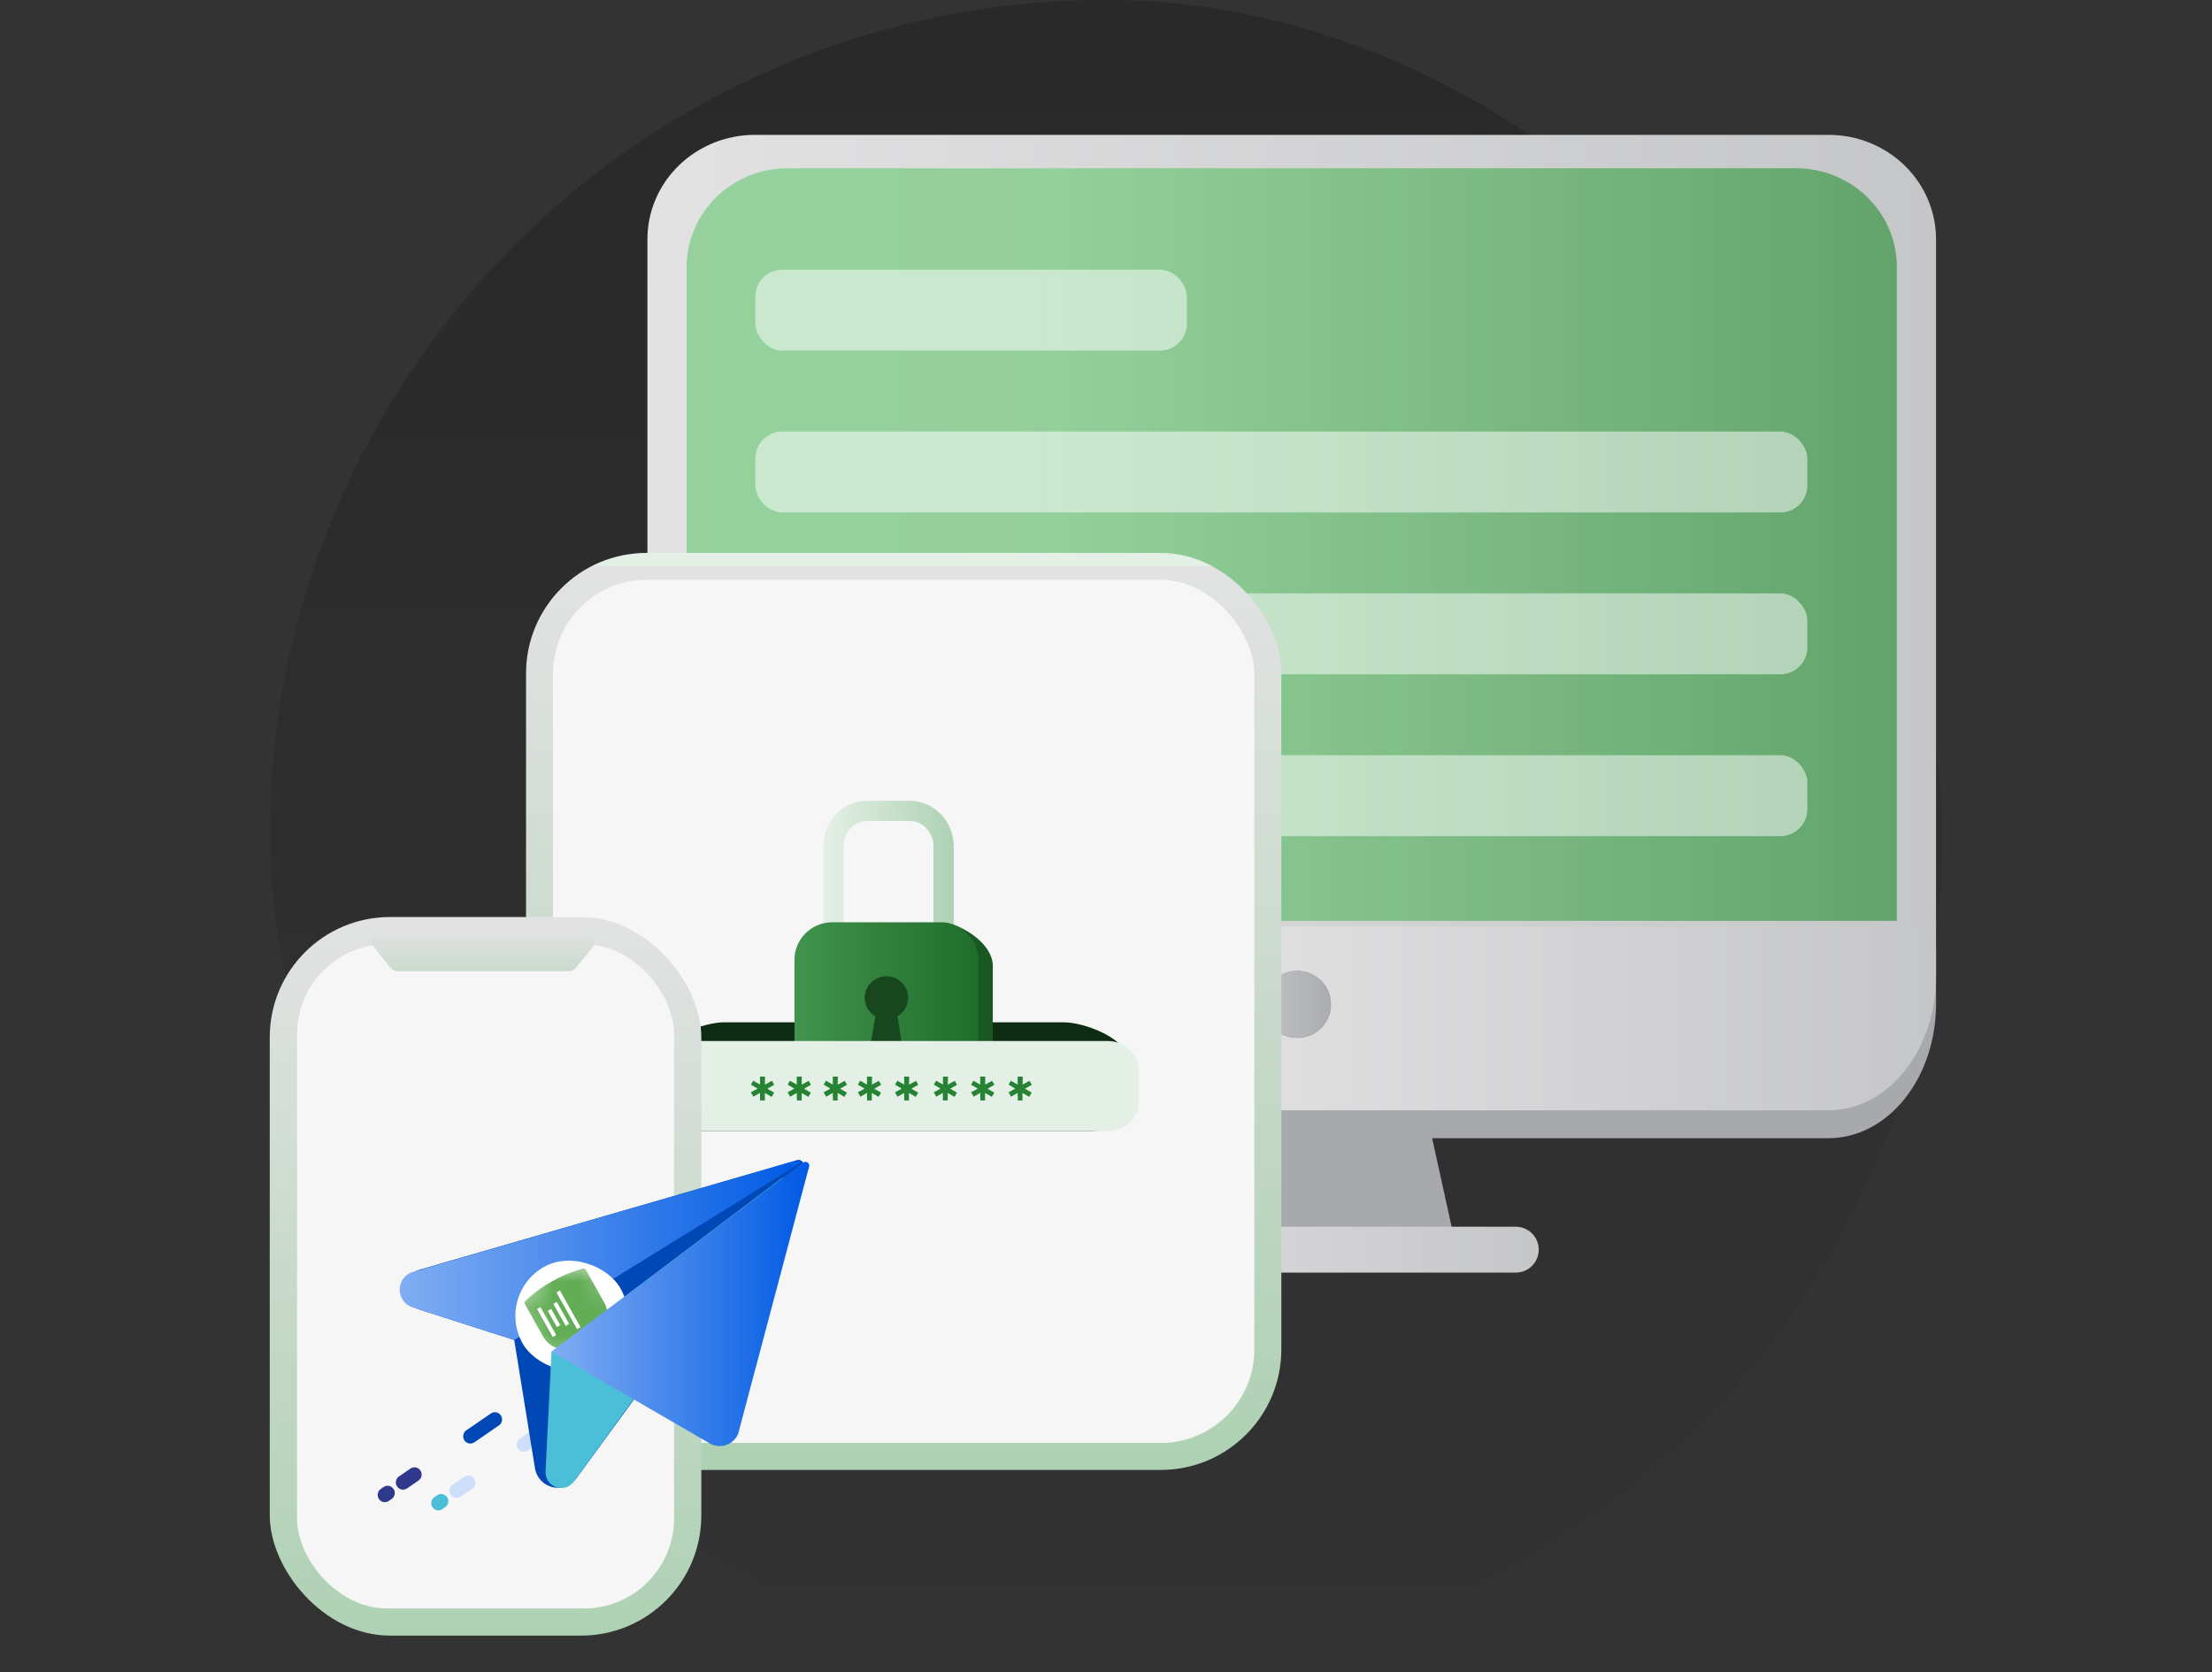 <svg width="82" height="62" viewBox="0 0 82 62" fill="none" xmlns="http://www.w3.org/2000/svg">
<rect x="0" y="0" width="82" height="62" fill="#333333" stroke="none"/>
<rect x="10" width="62" height="62" rx="31" fill="url(#paint0_linear_1053_37742)" fill-opacity="0.2"/>
<path d="M43.913 39.307H52.454L53.908 45.92H42.277L43.913 39.307Z" fill="#A8A9AC"/>
<path d="M24 37.233C23.999 37.886 24.102 38.532 24.301 39.135C24.501 39.738 24.794 40.286 25.164 40.748C25.533 41.209 25.972 41.575 26.456 41.824C26.939 42.074 27.456 42.202 27.979 42.2H67.788C68.844 42.2 69.856 41.676 70.602 40.745C71.349 39.814 71.769 38.55 71.77 37.233V35.174H24V37.233Z" fill="#A8A9AC"/>
<path d="M56.192 46.333L39.576 46.333" stroke="url(#paint1_linear_1053_37742)" stroke-width="1.7" stroke-miterlimit="10" stroke-linecap="round"/>
<path d="M24 36.199C23.999 36.851 24.102 37.498 24.301 38.101C24.501 38.704 24.794 39.252 25.164 39.714C25.533 40.175 25.972 40.541 26.456 40.79C26.939 41.039 27.456 41.167 27.979 41.166H67.788C68.844 41.166 69.856 40.642 70.602 39.711C71.349 38.779 71.769 37.516 71.77 36.199V34.14H24V36.199Z" fill="url(#paint2_linear_1053_37742)"/>
<path d="M67.789 5H27.981C26.925 5 25.913 5.408 25.166 6.134C24.419 6.859 24 7.844 24 8.87V34.347H71.77V8.87C71.769 7.844 71.35 6.86 70.603 6.134C69.857 5.408 68.844 5.001 67.789 5Z" fill="url(#paint3_linear_1053_37742)"/>
<path d="M48.092 38.48C48.78 38.48 49.338 37.925 49.338 37.24C49.338 36.555 48.78 36 48.092 36C47.404 36 46.846 36.555 46.846 37.24C46.846 37.925 47.404 38.48 48.092 38.48Z" fill="#6D6F75"/>
<path d="M48.092 38.48C48.78 38.48 49.338 37.925 49.338 37.24C49.338 36.555 48.78 36 48.092 36C47.404 36 46.846 36.555 46.846 37.24C46.846 37.925 47.404 38.48 48.092 38.48Z" fill="url(#paint4_linear_1053_37742)"/>
<path d="M66.577 6.24H29.192C27.128 6.24 25.453 7.887 25.453 9.919V34.14H70.315V9.919C70.323 7.887 68.65 6.24 66.577 6.24Z" fill="url(#paint5_linear_1053_37742)"/>
<path d="M66.577 6.24H29.192C27.128 6.24 25.453 7.887 25.453 9.919V34.14H70.315V9.919C70.323 7.887 68.65 6.24 66.577 6.24Z" fill="white" fill-opacity="0.2"/>
<rect x="28" y="22" width="39" height="3" rx="1" fill="white" fill-opacity="0.5"/>
<rect x="28" y="28" width="39" height="3" rx="1" fill="white" fill-opacity="0.5"/>
<rect x="20" y="21" width="27" height="33" rx="3.97" fill="#F6F6F6" stroke="url(#paint6_linear_1053_37742)"/>
<path d="M39.456 37.904H26.827C26.11 37.904 24.467 38.489 24.467 39.21V40.635C24.467 41.356 25.047 41.94 25.764 41.94H40.451C41.167 41.94 41.748 41.356 41.748 40.635V39.21C41.748 38.489 40.171 37.904 39.456 37.904Z" fill="#0D2C11"/>
<path d="M35.354 36.456H34.603V31.379C34.603 30.86 34.208 30.437 33.722 30.437H32.15C31.664 30.437 31.268 30.86 31.268 31.379V34.643H30.518V31.378C30.518 30.448 31.25 29.69 32.15 29.69H33.72C34.62 29.689 35.354 30.448 35.354 31.378V36.456Z" fill="url(#paint7_linear_1053_37742)"/>
<path d="M35.398 41.393H31.165C30.389 41.393 29.522 40.31 29.459 39.703L29.76 35.803C29.76 35.434 29.908 35.079 30.171 34.818C30.435 34.557 30.792 34.41 31.165 34.41L35.01 34.202C35.774 34.327 36.803 35.034 36.803 35.803V40C36.803 40.183 36.767 40.364 36.696 40.533C36.625 40.702 36.522 40.856 36.391 40.985C36.261 41.114 36.106 41.217 35.936 41.287C35.765 41.357 35.582 41.393 35.398 41.393Z" fill="#195723"/>
<path d="M34.861 34.194H30.856C30.08 34.194 29.451 34.818 29.451 35.587V39.557C29.451 40.327 30.08 40.95 30.856 40.95H34.861C35.636 40.95 36.266 40.327 36.266 39.557V35.587C36.266 34.818 35.636 34.194 34.861 34.194Z" fill="url(#paint8_linear_1053_37742)"/>
<path d="M33.665 36.995C33.665 36.855 33.628 36.718 33.558 36.596C33.488 36.475 33.387 36.374 33.265 36.303C33.143 36.233 33.004 36.195 32.863 36.194C32.722 36.194 32.583 36.23 32.46 36.299C32.337 36.368 32.235 36.468 32.164 36.589C32.092 36.709 32.054 36.847 32.053 36.987C32.052 37.127 32.087 37.265 32.157 37.386C32.226 37.508 32.327 37.61 32.449 37.681L32.236 38.947H33.477L33.267 37.681C33.388 37.611 33.488 37.511 33.558 37.391C33.628 37.27 33.664 37.134 33.665 36.995Z" fill="#18471D"/>
<path d="M41.063 38.597H25.152C24.516 38.597 24 39.081 24 39.678V40.859C24 41.456 24.516 41.941 25.152 41.941H41.063C41.699 41.941 42.215 41.456 42.215 40.859V39.678C42.215 39.081 41.699 38.597 41.063 38.597Z" fill="url(#paint9_linear_1053_37742)"/>
<path d="M28.174 40.52C28.135 40.545 28.094 40.569 28.052 40.591C28.01 40.614 27.969 40.638 27.927 40.663C27.913 40.636 27.898 40.607 27.882 40.58C27.867 40.553 27.851 40.525 27.834 40.499C27.877 40.476 27.92 40.453 27.96 40.431C28.001 40.408 28.042 40.385 28.083 40.362L27.96 40.288C27.919 40.264 27.878 40.24 27.837 40.217C27.85 40.192 27.863 40.167 27.877 40.143L27.921 40.069C27.963 40.091 28.005 40.115 28.048 40.14L28.174 40.214V39.917H28.361C28.359 39.967 28.358 40.016 28.358 40.064C28.358 40.112 28.358 40.163 28.358 40.214L28.489 40.142L28.617 40.072C28.629 40.096 28.642 40.121 28.657 40.146L28.701 40.221C28.659 40.243 28.618 40.267 28.576 40.291C28.534 40.316 28.491 40.341 28.445 40.366L28.572 40.438C28.612 40.462 28.654 40.486 28.698 40.511C28.683 40.536 28.668 40.562 28.652 40.588C28.637 40.615 28.62 40.643 28.604 40.669C28.563 40.646 28.521 40.622 28.481 40.596C28.44 40.57 28.398 40.546 28.354 40.523C28.354 40.569 28.354 40.615 28.354 40.661C28.354 40.707 28.354 40.754 28.354 40.802H28.174V40.52Z" fill="#268334"/>
<path d="M29.536 40.52C29.496 40.545 29.456 40.569 29.415 40.591C29.373 40.614 29.331 40.638 29.29 40.663C29.275 40.636 29.26 40.607 29.244 40.58C29.228 40.553 29.212 40.525 29.196 40.499C29.24 40.476 29.282 40.453 29.323 40.431C29.363 40.408 29.404 40.385 29.446 40.362C29.404 40.337 29.363 40.313 29.323 40.288C29.283 40.264 29.241 40.24 29.199 40.217C29.212 40.192 29.225 40.167 29.24 40.143L29.284 40.069C29.325 40.091 29.367 40.115 29.41 40.14L29.536 40.214V39.917H29.723C29.721 39.967 29.72 40.016 29.72 40.064C29.72 40.112 29.72 40.163 29.72 40.214C29.764 40.19 29.807 40.165 29.851 40.142L29.979 40.072C29.991 40.096 30.005 40.121 30.02 40.146L30.063 40.221C30.021 40.243 29.98 40.267 29.938 40.291C29.896 40.316 29.853 40.341 29.807 40.366C29.851 40.391 29.893 40.415 29.933 40.438C29.973 40.462 30.016 40.486 30.06 40.511L30.015 40.588C29.999 40.615 29.983 40.643 29.966 40.669C29.924 40.646 29.884 40.622 29.843 40.596C29.802 40.57 29.76 40.546 29.717 40.523C29.717 40.569 29.717 40.615 29.717 40.661C29.717 40.707 29.717 40.754 29.717 40.802H29.542L29.536 40.52Z" fill="#268334"/>
<path d="M30.872 40.52C30.833 40.545 30.792 40.569 30.75 40.591C30.709 40.614 30.668 40.638 30.626 40.663C30.611 40.636 30.596 40.607 30.581 40.58C30.565 40.553 30.549 40.525 30.532 40.499C30.576 40.476 30.618 40.453 30.659 40.431C30.699 40.408 30.74 40.385 30.782 40.362L30.659 40.288C30.618 40.264 30.577 40.24 30.535 40.217C30.548 40.192 30.561 40.167 30.576 40.143L30.62 40.069C30.661 40.091 30.703 40.115 30.746 40.14L30.872 40.214V39.917H31.059C31.057 39.967 31.056 40.016 31.056 40.064C31.056 40.112 31.056 40.163 31.056 40.214L31.187 40.142L31.315 40.072C31.327 40.096 31.341 40.121 31.355 40.146L31.399 40.221C31.357 40.243 31.316 40.267 31.274 40.291C31.233 40.316 31.189 40.341 31.143 40.366L31.27 40.438C31.31 40.462 31.352 40.486 31.396 40.511C31.381 40.536 31.366 40.562 31.351 40.588C31.335 40.615 31.319 40.643 31.302 40.669C31.261 40.646 31.22 40.622 31.179 40.596C31.138 40.57 31.097 40.546 31.053 40.523C31.053 40.569 31.053 40.615 31.053 40.661C31.053 40.707 31.053 40.754 31.053 40.802H30.878L30.872 40.52Z" fill="#268334"/>
<path d="M32.14 40.52C32.1 40.545 32.06 40.569 32.019 40.591C31.977 40.614 31.935 40.638 31.894 40.663L31.848 40.58C31.833 40.553 31.817 40.525 31.8 40.499C31.844 40.476 31.886 40.453 31.926 40.431L32.05 40.362L31.926 40.288C31.886 40.264 31.845 40.24 31.803 40.217C31.815 40.192 31.829 40.167 31.844 40.143L31.887 40.069C31.929 40.091 31.971 40.115 32.014 40.14L32.14 40.214V39.917H32.327C32.327 39.967 32.324 40.016 32.324 40.064C32.324 40.113 32.324 40.163 32.321 40.214L32.452 40.142L32.58 40.072C32.593 40.096 32.606 40.121 32.62 40.146L32.664 40.221C32.623 40.243 32.581 40.267 32.54 40.291C32.498 40.316 32.454 40.341 32.408 40.366L32.535 40.438C32.575 40.462 32.617 40.486 32.661 40.511L32.616 40.588C32.6 40.615 32.584 40.643 32.567 40.669C32.526 40.646 32.484 40.622 32.444 40.596C32.404 40.57 32.361 40.546 32.318 40.523C32.318 40.569 32.318 40.615 32.318 40.661C32.318 40.707 32.318 40.754 32.318 40.802H32.143L32.14 40.52Z" fill="#268334"/>
<path d="M33.518 40.52C33.478 40.545 33.438 40.569 33.396 40.591C33.355 40.614 33.313 40.638 33.271 40.663C33.257 40.636 33.242 40.607 33.226 40.58C33.211 40.553 33.194 40.525 33.178 40.499C33.222 40.476 33.264 40.453 33.304 40.431L33.427 40.362L33.304 40.288C33.264 40.264 33.222 40.24 33.181 40.217C33.193 40.192 33.207 40.167 33.222 40.143L33.265 40.069C33.307 40.091 33.349 40.115 33.392 40.14L33.518 40.214V39.917H33.705C33.705 39.967 33.702 40.016 33.702 40.064C33.702 40.113 33.702 40.163 33.699 40.214L33.83 40.142L33.958 40.072C33.97 40.096 33.984 40.121 33.998 40.146L34.042 40.221C34 40.243 33.959 40.267 33.917 40.291C33.875 40.316 33.832 40.341 33.786 40.366L33.913 40.438C33.953 40.462 33.995 40.486 34.039 40.511L33.994 40.588C33.978 40.615 33.962 40.643 33.945 40.669C33.904 40.646 33.863 40.622 33.822 40.596C33.781 40.57 33.739 40.546 33.695 40.523C33.695 40.569 33.695 40.615 33.695 40.661C33.695 40.707 33.695 40.754 33.695 40.802H33.518V40.52Z" fill="#268334"/>
<path d="M34.953 40.52C34.914 40.545 34.873 40.569 34.831 40.591C34.79 40.614 34.748 40.638 34.707 40.663C34.692 40.636 34.677 40.607 34.662 40.58C34.646 40.553 34.63 40.525 34.613 40.499C34.657 40.476 34.699 40.453 34.74 40.431C34.78 40.408 34.821 40.385 34.863 40.362L34.742 40.288C34.701 40.264 34.66 40.24 34.619 40.217C34.631 40.193 34.645 40.168 34.659 40.143C34.674 40.118 34.688 40.094 34.703 40.069C34.745 40.091 34.786 40.115 34.829 40.14L34.956 40.214V39.917H35.143C35.14 39.967 35.139 40.016 35.139 40.064C35.139 40.112 35.139 40.163 35.136 40.214L35.267 40.142L35.395 40.072C35.408 40.096 35.422 40.121 35.436 40.146L35.479 40.221C35.438 40.243 35.397 40.267 35.355 40.291C35.313 40.316 35.27 40.341 35.224 40.366L35.35 40.438C35.391 40.462 35.433 40.486 35.477 40.511C35.462 40.536 35.447 40.562 35.431 40.588C35.415 40.615 35.399 40.643 35.383 40.669C35.342 40.646 35.3 40.622 35.26 40.596C35.219 40.57 35.177 40.546 35.133 40.523C35.133 40.569 35.133 40.615 35.133 40.661C35.133 40.707 35.133 40.754 35.133 40.802H34.953V40.52Z" fill="#268334"/>
<path d="M36.338 40.52C36.298 40.545 36.258 40.569 36.216 40.591C36.175 40.614 36.133 40.638 36.092 40.663C36.077 40.636 36.062 40.607 36.047 40.58C36.031 40.553 36.015 40.525 35.998 40.499C36.042 40.476 36.084 40.453 36.124 40.431L36.245 40.362L36.122 40.288C36.081 40.264 36.04 40.24 35.999 40.217C36.011 40.192 36.025 40.167 36.04 40.143L36.083 40.069C36.125 40.091 36.167 40.115 36.21 40.14L36.336 40.214V39.917H36.523C36.523 39.967 36.523 40.016 36.523 40.064C36.523 40.113 36.523 40.163 36.52 40.214L36.651 40.142L36.779 40.072C36.792 40.096 36.805 40.121 36.82 40.146L36.863 40.221C36.822 40.243 36.78 40.267 36.738 40.291C36.697 40.316 36.653 40.341 36.608 40.366L36.734 40.438C36.775 40.462 36.816 40.486 36.86 40.511L36.815 40.588C36.8 40.615 36.783 40.643 36.767 40.669C36.725 40.646 36.684 40.622 36.643 40.596C36.603 40.57 36.561 40.546 36.517 40.523C36.517 40.569 36.517 40.615 36.517 40.661C36.517 40.707 36.517 40.754 36.517 40.802H36.342L36.338 40.52Z" fill="#268334"/>
<path d="M37.726 40.52C37.686 40.545 37.646 40.569 37.605 40.591C37.563 40.614 37.521 40.638 37.48 40.663L37.434 40.58C37.419 40.553 37.402 40.525 37.386 40.499C37.43 40.476 37.472 40.453 37.512 40.431L37.635 40.362L37.511 40.288C37.471 40.264 37.43 40.24 37.389 40.217C37.401 40.192 37.415 40.167 37.429 40.143L37.473 40.069C37.514 40.091 37.557 40.115 37.599 40.14L37.725 40.214V39.917H37.913C37.913 39.967 37.911 40.016 37.911 40.064C37.911 40.113 37.911 40.163 37.907 40.214L38.039 40.142L38.166 40.072C38.179 40.096 38.192 40.121 38.207 40.146L38.251 40.221C38.209 40.243 38.167 40.267 38.126 40.291C38.085 40.316 38.04 40.341 37.995 40.366L38.121 40.438C38.162 40.462 38.204 40.486 38.247 40.511L38.202 40.588C38.187 40.615 38.171 40.643 38.154 40.669C38.112 40.646 38.071 40.622 38.031 40.596C37.991 40.57 37.948 40.546 37.904 40.523C37.904 40.569 37.904 40.615 37.904 40.661C37.904 40.707 37.904 40.754 37.904 40.802H37.73L37.726 40.52Z" fill="#268334"/>
<rect x="10" y="34" width="15.998" height="26.643" rx="4.457" fill="url(#paint10_linear_1053_37742)"/>
<rect x="11.011" y="35.005" width="13.977" height="24.632" rx="3.342" fill="#F6F6F6"/>
<path d="M14.469 35.872L13.854 35.107C13.658 34.864 13.831 34.503 14.143 34.503H21.686C21.998 34.503 22.171 34.864 21.976 35.107L21.361 35.872C21.29 35.96 21.184 36.011 21.071 36.011H14.759C14.646 36.011 14.54 35.96 14.469 35.872Z" fill="url(#paint11_linear_1053_37742)"/>
<rect x="28" y="16" width="39" height="3" rx="1" fill="white" fill-opacity="0.5"/>
<rect x="28" y="10" width="16" height="3" rx="1" fill="white" fill-opacity="0.5"/>
<g clip-path="url(#clip0_1053_37742)">
<path d="M19.202 53.708C19.162 53.648 19.148 53.576 19.161 53.506C19.174 53.436 19.215 53.374 19.273 53.334L20.184 52.709C20.213 52.69 20.245 52.676 20.279 52.669C20.314 52.661 20.349 52.661 20.383 52.668C20.417 52.675 20.45 52.688 20.479 52.707C20.508 52.727 20.533 52.752 20.552 52.781C20.572 52.81 20.586 52.843 20.593 52.877C20.6 52.912 20.6 52.948 20.593 52.982C20.587 53.017 20.574 53.05 20.555 53.079C20.535 53.109 20.511 53.134 20.482 53.154L19.57 53.779C19.542 53.799 19.509 53.813 19.475 53.82C19.441 53.827 19.406 53.827 19.372 53.821C19.337 53.814 19.305 53.8 19.276 53.781C19.247 53.762 19.221 53.737 19.202 53.708Z" fill="#CCDEFA"/>
<path d="M16.782 55.045L17.208 54.752C17.266 54.712 17.337 54.697 17.407 54.711C17.476 54.724 17.537 54.765 17.576 54.824C17.616 54.883 17.63 54.955 17.617 55.025C17.604 55.095 17.564 55.157 17.505 55.197L17.079 55.489C17.021 55.529 16.949 55.544 16.88 55.531C16.811 55.517 16.75 55.477 16.711 55.418C16.671 55.359 16.657 55.286 16.67 55.216C16.683 55.146 16.723 55.084 16.782 55.045Z" fill="#CCDEFA"/>
<path d="M16.103 55.509L16.206 55.438C16.235 55.418 16.268 55.404 16.302 55.397C16.336 55.39 16.371 55.39 16.405 55.396C16.439 55.403 16.472 55.416 16.501 55.436C16.53 55.455 16.555 55.48 16.575 55.51C16.594 55.539 16.608 55.572 16.615 55.606C16.622 55.641 16.622 55.676 16.616 55.711C16.609 55.745 16.596 55.779 16.577 55.808C16.558 55.837 16.533 55.863 16.504 55.883L16.401 55.953C16.342 55.993 16.271 56.008 16.202 55.995C16.133 55.981 16.072 55.941 16.032 55.882C15.992 55.823 15.978 55.75 15.991 55.681C16.004 55.611 16.044 55.549 16.103 55.509Z" fill="#4BBFD7"/>
<path d="M17.215 53.404C17.176 53.345 17.161 53.272 17.175 53.202C17.188 53.132 17.228 53.071 17.286 53.031L18.198 52.406C18.256 52.366 18.328 52.351 18.397 52.364C18.466 52.378 18.527 52.418 18.566 52.477C18.606 52.536 18.62 52.609 18.607 52.679C18.594 52.749 18.554 52.81 18.495 52.85L17.584 53.476C17.556 53.495 17.523 53.509 17.489 53.516C17.455 53.524 17.419 53.524 17.385 53.517C17.351 53.51 17.318 53.497 17.289 53.477C17.26 53.458 17.235 53.433 17.215 53.404Z" fill="#0048B6"/>
<path d="M14.79 54.741L15.216 54.449C15.245 54.429 15.278 54.415 15.312 54.408C15.346 54.401 15.381 54.401 15.415 54.407C15.45 54.414 15.482 54.427 15.511 54.447C15.54 54.466 15.565 54.491 15.585 54.52C15.604 54.549 15.618 54.582 15.625 54.617C15.632 54.651 15.632 54.687 15.626 54.722C15.619 54.756 15.606 54.789 15.587 54.819C15.568 54.848 15.543 54.873 15.514 54.893L15.088 55.186C15.03 55.226 14.958 55.24 14.889 55.227C14.82 55.214 14.759 55.173 14.72 55.114C14.68 55.055 14.665 54.983 14.679 54.913C14.692 54.843 14.732 54.781 14.79 54.741Z" fill="#30388E"/>
<path d="M14.116 55.204L14.22 55.133C14.249 55.113 14.281 55.1 14.315 55.092C14.35 55.085 14.385 55.085 14.419 55.092C14.453 55.098 14.486 55.112 14.515 55.131C14.544 55.151 14.569 55.176 14.588 55.205C14.608 55.234 14.622 55.267 14.629 55.301C14.636 55.336 14.636 55.371 14.629 55.406C14.623 55.441 14.61 55.474 14.59 55.503C14.571 55.533 14.547 55.558 14.518 55.578L14.414 55.649C14.356 55.689 14.284 55.703 14.215 55.69C14.146 55.677 14.085 55.636 14.046 55.577C14.006 55.518 13.992 55.446 14.005 55.376C14.018 55.306 14.058 55.244 14.116 55.204Z" fill="#30388E"/>
<path d="M19.831 54.432L19.063 49.682L15.542 48.553C14.835 48.326 14.83 47.316 15.534 47.082L29.543 43.018C29.729 42.957 29.878 43.18 29.753 43.332L21.34 54.848C20.868 55.421 19.95 55.167 19.831 54.432Z" fill="#0048B6"/>
<path d="M19.067 49.682L15.29 48.471C14.663 48.27 14.659 47.373 15.284 47.166L29.589 43.004C29.672 42.977 29.724 43.092 29.65 43.138L19.067 49.682Z" fill="url(#paint12_linear_1053_37742)"/>
<rect x="18.352" y="47.992" width="4.163" height="4.163" rx="2.082" transform="rotate(-29.335 18.352 47.992)" fill="white"/>
<mask id="mask0_1053_37742" style="mask-type:luminance" maskUnits="userSpaceOnUse" x="19" y="46" width="5" height="5">
<rect x="18.352" y="47.992" width="4.163" height="4.163" rx="2.082" transform="rotate(-29.335 18.352 47.992)" fill="white"/>
</mask>
<g mask="url(#mask0_1053_37742)">
<path fill-rule="evenodd" clip-rule="evenodd" d="M21.721 47.086C21.695 47.04 21.654 47.023 21.605 47.036C21.427 47.084 21.251 47.143 21.08 47.212C20.957 47.262 20.835 47.316 20.715 47.373C20.644 47.408 20.574 47.447 20.505 47.486L20.443 47.52C20.3 47.598 20.163 47.684 20.031 47.779L20.021 47.786C19.953 47.835 19.885 47.885 19.819 47.937C19.702 48.029 19.589 48.127 19.48 48.23C19.44 48.268 19.434 48.309 19.461 48.358L19.793 48.948L19.792 48.948L19.877 49.099C19.951 49.231 20.024 49.363 20.1 49.494C20.136 49.559 20.177 49.622 20.221 49.682C20.32 49.815 20.45 49.907 20.603 49.967C20.769 50.03 20.941 50.071 21.115 50.101C21.347 50.14 21.582 50.156 21.817 50.151C21.91 50.149 21.981 50.11 22.029 50.03L22.055 49.988L22.055 49.988L22.055 49.988L22.055 49.988C22.086 49.938 22.117 49.886 22.146 49.834C22.289 49.576 22.404 49.306 22.476 49.018C22.504 48.908 22.521 48.797 22.515 48.682C22.507 48.53 22.454 48.392 22.381 48.261C22.221 47.974 22.059 47.687 21.898 47.401L21.721 47.086ZM20.619 49.5L20.491 49.572L19.909 48.536L20.037 48.465L20.619 49.5ZM20.643 49.201L20.771 49.13L20.434 48.53L20.307 48.602L20.643 49.201ZM21.099 49.087L20.971 49.159L20.512 48.342L20.64 48.27L21.099 49.087ZM21.394 49.28L21.521 49.208L20.756 47.846L20.628 47.918L21.394 49.28Z" fill="#62AD56"/>
</g>
<path d="M20.224 54.55L20.444 50.114L28.954 43.7C29.14 43.566 29.363 43.809 29.217 43.986L21.253 54.957C20.895 55.391 20.196 55.115 20.224 54.55Z" fill="#4BBFD7"/>
<path d="M26.308 53.516L20.442 50.114L29.775 43.104C29.891 43.019 30.044 43.143 29.987 43.277L27.364 53.16C27.323 53.257 27.261 53.345 27.184 53.417C27.106 53.489 27.015 53.544 26.915 53.577C26.816 53.611 26.71 53.623 26.605 53.612C26.501 53.602 26.4 53.569 26.308 53.516Z" fill="url(#paint13_linear_1053_37742)"/>
</g>
<defs>
<linearGradient id="paint0_linear_1053_37742" x1="41" y1="0" x2="41" y2="62" gradientUnits="userSpaceOnUse">
<stop/>
<stop offset="1" stop-opacity="0"/>
</linearGradient>
<linearGradient id="paint1_linear_1053_37742" x1="38.468" y1="46.833" x2="56.93" y2="46.833" gradientUnits="userSpaceOnUse">
<stop stop-color="#E2E2E3"/>
<stop offset="1" stop-color="#C5C6C8"/>
</linearGradient>
<linearGradient id="paint2_linear_1053_37742" x1="24" y1="37.653" x2="71.77" y2="37.653" gradientUnits="userSpaceOnUse">
<stop offset="0.411" stop-color="#E2E2E3"/>
<stop offset="1" stop-color="#C5C6C8"/>
</linearGradient>
<linearGradient id="paint3_linear_1053_37742" x1="24" y1="19.673" x2="71.77" y2="19.673" gradientUnits="userSpaceOnUse">
<stop stop-color="#E2E2E3"/>
<stop offset="0" stop-color="#E2E2E3"/>
<stop offset="1" stop-color="#C5C6C8"/>
</linearGradient>
<linearGradient id="paint4_linear_1053_37742" x1="46.292" y1="37.102" x2="49.753" y2="37.102" gradientUnits="userSpaceOnUse">
<stop stop-color="#C5C6C8"/>
<stop offset="1" stop-color="#A8A9AC"/>
</linearGradient>
<linearGradient id="paint5_linear_1053_37742" x1="25.453" y1="20.19" x2="70.315" y2="20.19" gradientUnits="userSpaceOnUse">
<stop stop-color="#55BC60" stop-opacity="0.72"/>
<stop offset="0.292" stop-color="#55BC60" stop-opacity="0.72"/>
<stop offset="1" stop-color="#3B8C47"/>
</linearGradient>
<linearGradient id="paint6_linear_1053_37742" x1="34" y1="21" x2="34" y2="54" gradientUnits="userSpaceOnUse">
<stop stop-color="#E4F0E6"/>
<stop offset="0" stop-color="#E2E2E3"/>
<stop offset="1" stop-color="#AED1B3"/>
</linearGradient>
<linearGradient id="paint7_linear_1053_37742" x1="30.518" y1="33.074" x2="35.353" y2="33.074" gradientUnits="userSpaceOnUse">
<stop stop-color="#E4F0E6"/>
<stop offset="1" stop-color="#AED1B3"/>
</linearGradient>
<linearGradient id="paint8_linear_1053_37742" x1="29.451" y1="37.572" x2="36.266" y2="37.572" gradientUnits="userSpaceOnUse">
<stop stop-color="#268334"/>
<stop offset="0" stop-color="#41934D"/>
<stop offset="1" stop-color="#206D2B"/>
</linearGradient>
<linearGradient id="paint9_linear_1053_37742" x1="924.542" y1="1000.55" x2="6481.53" y2="1000.55" gradientUnits="userSpaceOnUse">
<stop stop-color="#E4F0E6"/>
<stop offset="1" stop-color="#AED1B3"/>
</linearGradient>
<linearGradient id="paint10_linear_1053_37742" x1="18.295" y1="34" x2="18.295" y2="60.643" gradientUnits="userSpaceOnUse">
<stop stop-color="#E4F0E6"/>
<stop offset="0" stop-color="#E2E2E3"/>
<stop offset="1" stop-color="#AED1B3"/>
</linearGradient>
<linearGradient id="paint11_linear_1053_37742" x1="18.083" y1="34.503" x2="18.083" y2="37.708" gradientUnits="userSpaceOnUse">
<stop stop-color="#E4F0E6"/>
<stop offset="0" stop-color="#E2E2E3"/>
<stop offset="1" stop-color="#AED1B3"/>
</linearGradient>
<linearGradient id="paint12_linear_1053_37742" x1="14.817" y1="46.341" x2="29.686" y2="46.341" gradientUnits="userSpaceOnUse">
<stop stop-color="#80ADF2"/>
<stop offset="1" stop-color="#005AE4"/>
</linearGradient>
<linearGradient id="paint13_linear_1053_37742" x1="20.442" y1="48.346" x2="29.999" y2="48.346" gradientUnits="userSpaceOnUse">
<stop stop-color="#80ADF2"/>
<stop offset="1" stop-color="#005AE4"/>
</linearGradient>
<clipPath id="clip0_1053_37742">
<rect width="16" height="13" fill="white" transform="translate(14 43)"/>
</clipPath>
</defs>
</svg>
